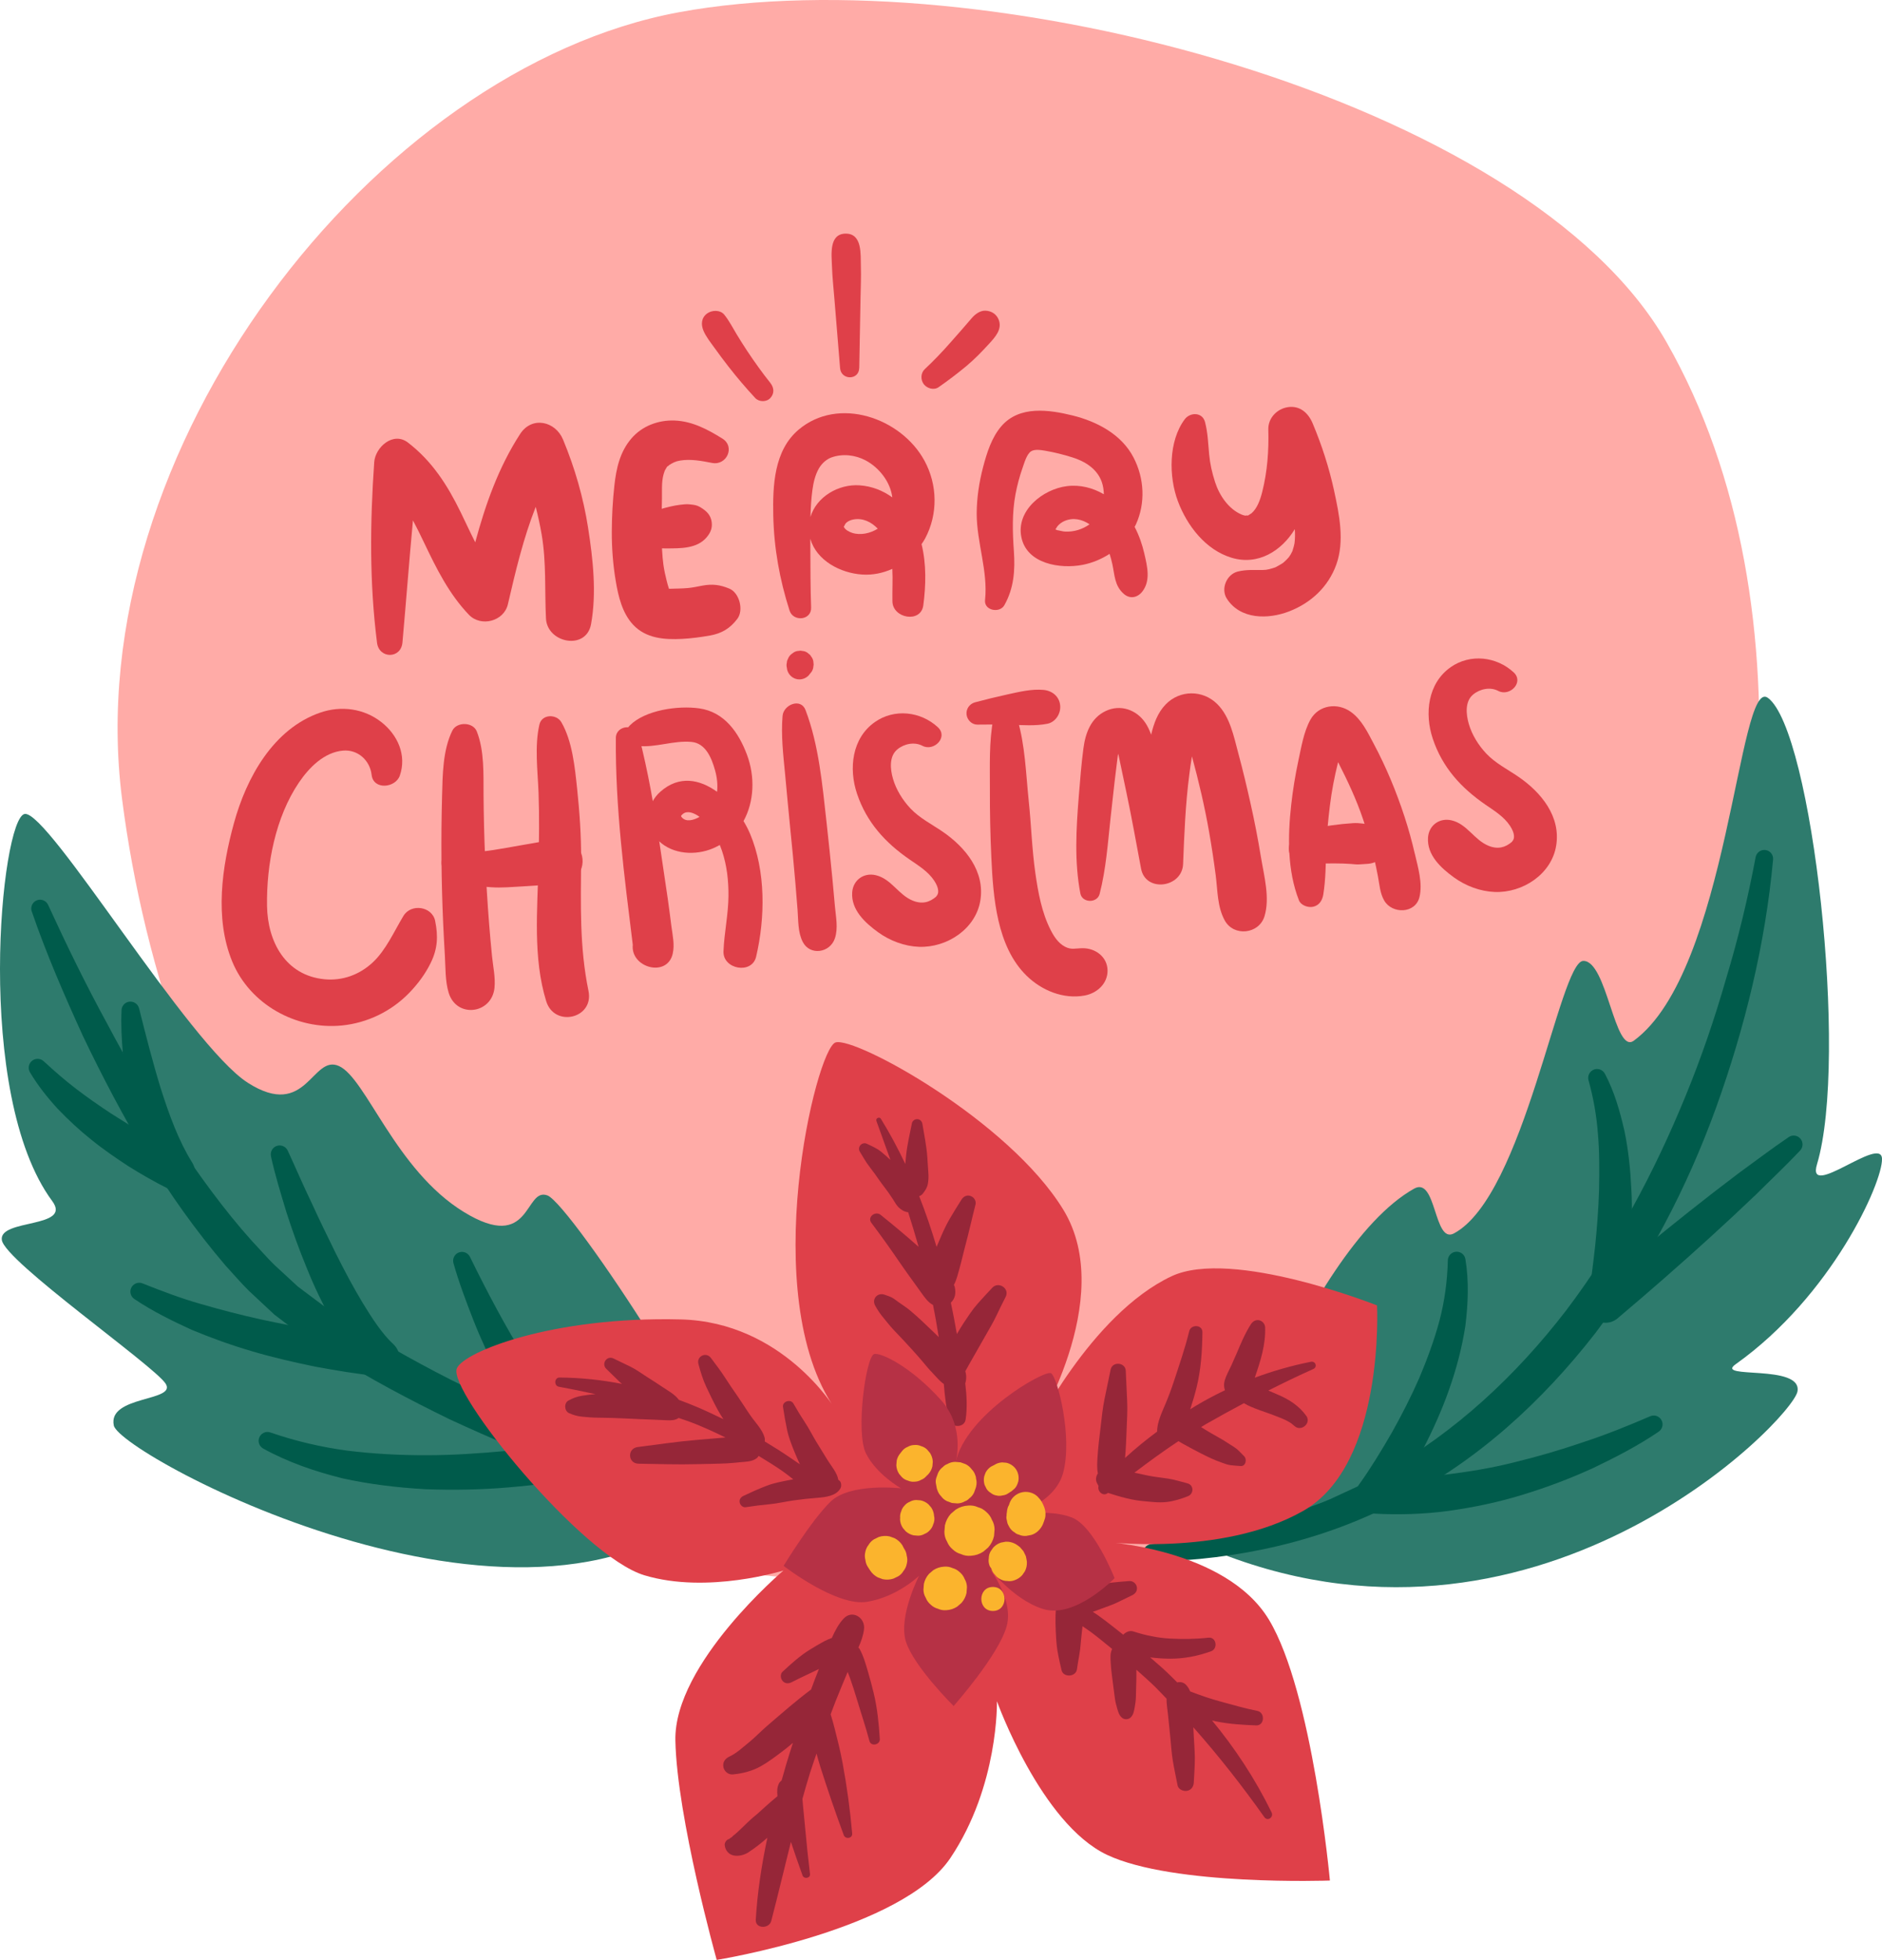 <svg id="_Слой_2" xmlns="http://www.w3.org/2000/svg" width="1037.31" height="1080" viewBox="0 0 1037.31 1080"><g id="Christmas04_534747650"><g id="Christmas04_534747650-2"><path d="M918.58 188.62c83.84 147.04 54.17 358.59-14.19 504.34-68.35 145.75-339.23 201.22-518.53 170.27-179.29-30.96-294.09-230.89-318.6-423.08C42.75 247.95 206.56 37.7 374.25 6.74c167.68-30.96 467.59 47.29 544.33 181.88z" fill="#ffaba7"/><g><g><path d="M392.27 287.66c-.45-3.17-2.11-5.35-4.72-7.15-.52-.36-1.03-.72-1.57-1.04-2.02-1.18-3.39-1.25-5.51-1.51-1.99-.25-3.74-.03-5.71.21-3.64.45-7.01 1.35-10.52 2.32-5.52 1.51-10.95 3.37-16.4 5.09-3.92 1.24-6.46 4.94-5.87 9.06.58 4.12 4.01 6.95 8.15 7.08 5.72.19 11.46.51 17.19.48 7.66-.03 16.88.24 22.23-6.18 2.09-2.5 3.19-5.05 2.72-8.36z" fill="#df4049"/><g><path d="M324.16 290.93c-2.61-16.75-7.33-33.07-13.83-48.72-4.23-10.16-17.16-13.08-23.65-3.06-11.87 18.3-19.09 38.76-24.74 59.68-2.79-5.47-5.35-11.08-8.02-16.55-7.31-14.96-15.73-28.15-29.06-38.4-8.18-6.3-18.03 2.61-18.6 10.81-2.32 33.39-2.66 66.26 1.55 99.5 1.13 8.91 13.2 8.96 14.01-.14 2.01-22.4 3.69-44.88 5.79-67.29 2.16 4.04 4.18 8.17 6.16 12.32 6.77 14.19 13.69 28.2 24.68 39.68 6.61 6.91 19.29 3.65 21.48-5.76 4.21-18.17 8.53-36.44 15.35-53.7 1.27 5.08 2.42 10.2 3.29 15.37 2.62 15.44 1.59 30.66 2.36 46.17.67 13.54 22.18 17.75 24.84 3.1 3.14-17.27 1.07-35.8-1.62-53.02z" fill="#df4049"/><path d="M401.98 324.35c-5.17-2.15-9.28-2.64-14.77-1.66-3.2.58-5.01 1.06-8.09 1.35-3.38.32-6.73.27-10.11.4-.1.0-.19.0-.29-.01-.01-.05.0-.02-.03-.08-.48-1.41-.86-2.85-1.23-4.29-.74-2.91-1.38-5.86-1.8-8.82-.67-4.71-1-12.01-1.05-17.75-.05-6.32.17-12.65.25-18.98.08-5.83-.39-10.19 1.57-15.22.11-.06 1.2-2.15 1.39-2.4-.76.91 1.79-1.12.72-.44 2.26-1.42 3.62-2.23 6.43-2.68 5.8-.95 11.87.23 17.55 1.33 8 1.55 12.87-8.95 5.59-13.46-8.13-5.03-16.48-9.52-26.25-9.91-8.99-.35-17.93 2.98-23.84 9.88-6.4 7.45-8.38 16.64-9.41 26.13-.91 8.37-1.37 16.79-1.4 25.2-.03 9.15.66 18.22 2.18 27.26 1.41 8.39 3.58 17.63 9.55 24.03 7.13 7.62 17.31 8.34 27.11 7.82 5.12-.27 10.25-.96 15.3-1.86 6.53-1.18 11.04-3.91 15.04-9.17 3.64-4.77 1.18-14.37-4.4-16.68z" fill="#df4049"/><path d="M507.93 299.86c.68-1.01 1.38-2.01 1.95-3.09 7.18-13.43 6.89-29.64-.37-42.96-12.88-23.63-47.43-35.59-69.36-17.02-13.58 11.5-14.28 30.91-13.94 47.3.37 17.92 3.51 35.33 8.97 52.35 2.03 6.34 12.15 5.43 11.89-1.67-.39-11.07-.38-22.18-.43-33.24.0-1.54-.01-3.1-.02-4.66 3.43 12.03 16.54 18.94 28.67 19.73 5.74.38 11.38-.82 16.53-3.13.32 5.96-.07 12.02.06 17.97.2 9.33 15.69 12.11 17.02 2.13 1.47-11.13 1.73-22.76-.96-33.71zm-61.23-14.96c.13-4.96.41-9.91 1.06-14.73.56-4.16 1.51-8.46 3.63-12.11 1.79-3.08 4.51-5.11 6.75-5.94 6.34-2.32 13.36-1.37 18.87 1.53 7.66 4.02 13.83 12.1 14.8 20.44-5.15-3.75-11.23-6.18-17.97-6.65-11.65-.84-23.86 6.33-27.14 17.46zm23.04 8.74c-1.61-.52-3.89-1.6-4.69-3.41.27-.04.6-1.43 1.35-2.13 1.1-1 2.56-1.59 4.02-1.85 5.23-.95 9.88 1.43 13.38 5.07-4.08 2.59-9.52 3.78-14.07 2.32z" fill="#df4049"/><path d="M630.74 305.1c-1.17-5.07-2.92-10.13-5.37-14.78.23-.45.52-.88.72-1.34 5.35-11.81 4.64-25.37-1.3-36.85-6.61-12.79-20.18-19.87-33.67-23.2-12.98-3.19-29.13-5.5-39.03 5.74-5.51 6.26-8.2 14.95-10.27 22.87-2.15 8.21-3.47 16.93-3.49 25.42-.03 15.93 6.32 31.82 4.6 47.71-.62 5.78 8.06 7.42 10.65 2.82 5.28-9.38 5.98-19.31 5.24-29.86-.74-10.48-1.04-20.93.9-31.31.93-4.92 2.22-9.78 3.89-14.49.96-2.7 2.25-7.53 4.69-9.13 2.05-1.34 5.74-.67 8.04-.28 4.89.84 9.82 2.09 14.56 3.57 7.27 2.26 13.71 6.36 16.3 13.4.82 2.24 1.14 4.6 1.22 6.97-6.11-3.54-13.08-5.39-20.44-4.46-13.1 1.65-28.04 13.34-25.03 28.13 3 14.7 21.31 17.61 33.71 15.24 5.24-1 10.34-3.12 14.92-6.06.58 1.85 1.1 3.73 1.51 5.64 1.34 6.19 1.2 11.86 6.25 16.35 3.49 3.1 7.68 2.15 10.35-1.32 4.61-6.02 2.63-13.91 1.04-20.78zm-43.67-12.17c-1.5-.07-2.87-.58-4.34-.77-.14-.02-.56-.24-.96-.41.07-.17.11-.33.26-.52.32-.41.54-.89.86-1.29.95-1.18 2.34-2.17 3.71-2.79 4.92-2.18 9.83-.98 13.93 1.77-3.88 2.78-8.66 4.25-13.47 4.01z" fill="#df4049"/><path d="M735.35 270.51c-2.78-12.77-6.79-25.2-11.86-37.24-2.4-5.72-7.06-9.94-13.71-8.9-5.97.94-10.9 6.02-10.72 12.35.33 11.55-.52 23.1-3.35 34.33-1.25 4.96-2.96 9.2-5.85 11.74-.26.14-1.22.81-1.48.96-.82.43.33.17-1.31.43 1.8-.29-1.1-.13-.51.0-1.05-.22-1.35-.27-2.1-.58-7.21-2.98-12.37-10.52-14.77-18.02-1.62-5.03-2.75-9.97-3.24-15.22-.57-6.08-.72-11.88-2.28-17.81-1.47-5.57-8.25-5.47-11.22-1.45-8.92 11.99-8.82 31.52-3.72 45.11 5.06 13.48 15.26 26.81 29.61 31.14 14.62 4.4 27.56-3.81 34.83-15.77.18 2.74.16 5.47-.21 8.1.09-.66-.45 1.9-.37 1.54.05-.21-.56 1.75-.73 2.42-.32.58-.94 1.84-.93 1.81-.32.54-.68 1.06-1.04 1.58-.15.12-1 1.08-1.18 1.27-.66.66-1.35 1.31-2.07 1.91-.21.14-.5.35-.74.48-.92.54-1.82 1.06-2.75 1.57-.8.38-.76.39.11.05-.39.15-.79.3-1.19.44-1 .33-2.01.65-3.04.9-.27.07-1.58.27-1.71.33-.62.05-1.25.1-1.87.11-4.77.07-8.9-.31-13.65.84-6.2 1.49-9.58 9.53-6.1 14.96 7.41 11.54 22.71 11.5 34.37 7 12.03-4.65 21.57-13.54 25.97-25.79 4.64-12.94 1.63-27.6-1.2-40.59z" fill="#df4049"/></g></g><g><path d="M239.86 507.5c-1.66-8.11-13.28-9.76-17.47-2.83-5.19 8.55-9.59 18.84-17.04 25.75-7.24 6.72-16.64 10.16-26.53 9.19-21.39-2.09-31.32-20.58-31.64-40.36-.37-22.85 4.64-48.97 17.62-68.1 5.55-8.18 13.86-16.64 24.27-17.53 8.2-.7 14.83 5.37 15.76 13.38.99 8.5 13.16 7.22 15.53.41 3.89-11.21-1.13-22.39-10.11-29.46-9.59-7.56-22.22-9.24-33.69-5.29-25.97 8.94-40.75 35.91-47.62 60.94-6.63 24.15-10.74 52.32-.98 76.15 9.72 23.73 35.29 37.86 60.54 35.33 13.89-1.39 27.04-7.73 36.83-17.74 4.85-4.95 9.1-10.62 12.13-16.87 3.77-7.76 4.09-14.6 2.39-22.95z" fill="#df4049"/><path d="M272.55 544.32c.58-5.67-.79-11.73-1.36-17.42-.58-5.82-1.11-11.64-1.57-17.46-.96-12.06-1.69-24.14-2.22-36.23-.5-11.66-.79-23.33-.88-35.01-.08-11.43.52-24.43-3.73-35.17-2.09-5.25-10.99-5.41-13.46-.44-5.33 10.75-5.37 24.57-5.68 36.38-.32 11.66-.43 23.32-.32 34.98.11 11.65.42 23.3.94 34.95.27 5.82.57 11.63.92 17.45.41 6.75.13 14.25 2.11 20.73 4.33 14.15 23.76 11.75 25.25-2.74z" fill="#df4049"/><path d="M313 463.38c-5.9-1.57-13.29.28-19.33 1.28-4.87.8-9.72 1.71-14.6 2.55-5.84 1-8.79 1.53-14.32 2.1 1.21-.13-1.53.07-1.77.09-1.4.06-2.81.07-4.2-.02-2.17-.13-3.91-.49-6.1-1.16-8.02-2.45-12.91 8.74-6.02 13.28 9.66 6.34 21.29 8.02 32.61 7.45 5.28-.27 10.56-.62 15.83-.95 2.56-.16 5.13-.42 7.69-.66 4.25-.41 8.55-.4 12.4-2.46 8.7-4.69 7.7-18.84-2.2-21.47z" fill="#df4049"/><path d="M324.36 546.03c-5.03-24.3-4.2-47.93-4.07-72.61.08-12.9-.83-25.85-2.18-38.67-1.26-11.88-2.63-26.31-8.7-36.77-2.69-4.63-10.73-4.56-12.09 1.24-2.76 11.83-.94 25.58-.49 37.65.49 13.25.29 26.48-.03 39.74-.58 24.58-3.12 51.22 4.25 75.09 4.53 14.66 26.46 9.58 23.31-5.66z" fill="#df4049"/><g><path d="M370.04 510.22c-.64-4.93-1.25-9.87-1.96-14.8-1.47-10.19-3.02-20.37-4.52-30.55-2.97-20.07-6.35-39.74-11.44-59.45-1.77-6.87-12.62-5.94-12.68 1.22-.35 38.04 4.65 76.16 9.33 113.99-1.32 12.64 18.93 18.22 22 4.95 1.18-5.09-.07-10.23-.74-15.37z" fill="#df4049"/><path d="M413.34 459.29c-.94-2.23-2.14-4.54-3.53-6.84 5.92-10.75 6.43-24.57 1.86-36.67-4.53-12-12.3-23.46-26.25-25.43-11.74-1.66-29.81.9-38.31 9.42-4.18 4.19-1.32 10.68 4.52 11.28 9.86 1.03 19.56-3.14 29.52-2.22 7.85.73 11.13 9.03 12.97 15.65 1.07 3.81 1.58 7.92 1.1 11.84-9.5-6.89-20.93-9.26-31.31.01-7.44 6.65-8.95 17.73-2.18 25.62 7.19 8.35 19.57 9.69 29.43 6.23 2.01-.7 3.83-1.59 5.58-2.56.43 1.05.82 2.09 1.16 3.11 2.76 8.14 3.68 16.55 3.61 25.04-.09 10.28-2.36 20.28-2.74 30.49-.37 9.88 15.67 12.82 17.99 2.92 5.02-21.47 5.38-47.08-3.4-67.89zm-37.49-8.83c-.64-.71-.66-.94.53-1.93 2.39-1.98 5.74-.59 8.06.82.4.24.75.54 1.13.8-3.43 1.9-7.37 2.92-9.72.31z" fill="#df4049"/></g><path d="M460.19 499.46c-.44-5.01-.9-10.01-1.37-15.01-1.02-10.55-2.1-21.08-3.28-31.6-2.29-20.47-4.22-42.37-11.56-61.59-2.62-6.87-12.13-2.96-12.65 3.23-.89 10.67.35 21.35 1.38 31.93.98 10.16 1.84 20.32 2.89 30.46 1.01 9.8 1.93 19.61 2.77 29.43.43 5 .84 10 1.22 15.01.47 6.01.11 12.39 2.9 17.77 3.98 7.67 15.01 6.02 17.68-2.01 1.89-5.65.53-11.82.02-17.63z" fill="#df4049"/><path d="M448.29 367.33c.09-.35.15-.69.17-1.04-.06-.66-.13-1.32-.19-1.97-.19-.99-.6-1.86-1.22-2.61-.31-.59-.73-1.06-1.29-1.41-.71-.72-1.56-1.2-2.56-1.46-.66-.1-1.31-.2-1.97-.3-.64.07-1.28.15-1.93.23-.97.21-1.82.64-2.56 1.3-.84.52-1.52 1.22-2.03 2.12-.18.3-.33.62-.43.96-.37.6-.56 1.25-.58 1.95-.25.99-.25 1.99.03 2.99v.14c.03.07.03.15.04.21.02.15.04.3.05.44.29 1.24.85 2.31 1.69 3.23.86.95 1.91 1.61 3.13 1.98 1.22.37 2.46.39 3.71.07 1.2-.32 2.26-.91 3.18-1.78.1-.11.19-.23.29-.35.05-.05.09-.11.15-.17.03-.03.05-.06.07-.09.0.0.0-.01.01-.02.42-.51.83-1.02 1.25-1.54.59-.89.92-1.85 1-2.9z" fill="#df4049"/><g><path d="M610.45 534.7c-.13-7.4-6.63-12.23-13.72-12.19-3.95.02-6.29 1.02-9.8-.86-3.64-1.94-5.98-5.54-7.83-9.15-4.92-9.63-6.94-20.85-8.45-31.45-1.89-13.23-2.26-26.62-3.66-39.9-1.55-14.78-1.94-30.66-6.28-44.96-1.78-5.89-11.8-7.52-13.18-.35-2.45 12.69-1.9 25.99-1.93 38.86-.03 12.67.21 25.36.81 38.02 1.02 21.62 2.93 48.87 19.44 64.97 8.35 8.14 20.29 13.06 32.03 10.88 6.79-1.27 12.7-6.6 12.57-13.87z" fill="#df4049"/><path d="M584.34 388.63c-.53-4.87-4.36-8-9.11-8.45-6.63-.63-13.52 1.08-19.98 2.49-5.98 1.31-11.92 2.76-17.83 4.34-3.02.81-5.01 3.62-4.68 6.72.33 2.96 2.88 5.62 6 5.56 6.11-.11 12.21-.09 18.32.08 6.76.19 13.48.76 20.18-.54 4.62-.9 7.59-5.74 7.09-10.21z" fill="#df4049"/></g><path d="M695 472.32c-1.63-9.97-3.55-19.89-5.77-29.75-2.06-9.21-4.25-18.39-6.71-27.5-2.5-9.3-4.53-20.09-11.64-27.14-7.97-7.89-20.62-7.82-28.42.27-4.4 4.57-6.54 10.53-7.97 16.64-.84-2.27-1.82-4.47-3.15-6.46-4.83-7.25-13.73-10.44-21.84-6.61-8.25 3.89-11.23 12.15-12.35 20.65-1.16 8.75-1.83 17.59-2.55 26.38-1.43 17.78-2.5 35.91.86 53.51 1.02 5.34 9.29 5.5 10.63.28 3.53-13.74 4.48-27.67 6.01-41.73.73-6.71 1.46-13.42 2.24-20.12.41-3.52.84-7.05 1.29-10.57.21-1.59.38-3.21.63-4.8.11.33.25.7.3.94 1.47 6.9 2.91 13.81 4.36 20.72 2.92 13.82 5.39 27.74 8 41.62 2.5 13.33 22.65 10.54 23.17-2.52.65-16.51 1.3-33.1 3.45-49.49.42-3.15.84-6.53 1.43-9.86 3.75 13.77 7.01 27.66 9.47 41.72 1.4 7.98 2.61 15.99 3.65 24.02 1.06 8.35.84 17.14 4.93 24.64 4.95 9.11 18.89 7.64 21.93-2.24 3.11-10.13-.25-22.25-1.94-32.59z" fill="#df4049"/><path d="M779.78 470.37c-1.55-6.79-3.43-13.52-5.58-20.14-4.52-13.89-10.16-27.47-17.03-40.37-3.36-6.33-6.65-13.3-12.62-17.58-7.31-5.25-17.72-3.88-22.28 4.29-3.67 6.58-5.04 15.2-6.62 22.49-1.74 8.08-3.07 16.29-3.98 24.5-1.93 17.29-2.15 36.15 4.25 52.51 1.14 2.9 5.18 4.24 7.99 3.56 3.36-.82 4.96-3.62 5.47-6.81 1.34-8.41 1.32-16.72 1.61-25.22.27-7.9 1.06-15.74 2.01-23.58.97-8 2.5-15.91 4.44-23.72.03-.1.06-.21.09-.31 5.26 10.32 10.16 20.7 13.87 31.8 2.29 6.85 4.26 13.81 5.91 20.84.82 3.52 1.57 7.05 2.23 10.61.84 4.47 1.1 9.04 3.43 13.05 4.34 7.46 17.17 7.29 19.41-1.99 1.84-7.68-.84-16.37-2.58-23.94z" fill="#df4049"/><path d="M756.87 454.82c-3.73-.74-7.41-1.47-11.21-1.22-3.82.24-7.63.64-11.42 1.16-6.05.82-11.77 2.59-17.48 4.75-2.05.78-4.02 1.7-5.17 3.72-.95 1.69-1.38 3.46-1.17 5.39.43 3.85 3.93 7.84 8.14 7.54 5.78-.42 11.58-.36 17.37-.38 2.88.0 5.76.09 8.64.29 1.38.09 2.78.31 4.17.27 1.59-.05 3.19-.24 4.78-.31 5.43-.27 9.96-3.62 10.84-9.16.77-4.87-2.2-11-7.5-12.04z" fill="#df4049"/><path d="M857.71 466.05c2.66-16.14-8.22-29.39-20.76-38-6.04-4.14-12.77-7.48-17.83-12.88-4.26-4.54-7.82-10.27-9.56-16.27-1.53-5.27-2.23-12.38 2.43-16.22 3.75-3.09 9.42-4.28 13.83-1.95 6.29 3.32 14.38-4.78 8.45-10.25-9.46-8.74-23.94-10.37-34.66-2.86-12.69 8.89-14.53 25.64-9.88 39.5 5.29 15.78 15.57 27.04 29.1 36.34 4.87 3.34 10.19 6.61 13.49 11.66 1.17 1.79 2.01 3.71 2.13 5.2.11 1.45-.11 1.83-.38 2.52-.09.22-.88 1.18-.7 1.02-3.59 3.14-7.73 4.3-12.85 2.24-7.98-3.2-11.83-12.02-20.44-14.05-6.58-1.55-12.51 2.64-12.99 9.45-.68 9.66 7.14 16.83 14.35 22.04 6.44 4.66 14.51 7.69 22.47 7.98 15.34.56 31.21-9.77 33.8-25.45z" fill="#df4049"/><path d="M540.33 496.3c2.66-16.15-8.22-29.4-20.75-38-6.04-4.14-12.78-7.49-17.83-12.88-4.26-4.54-7.82-10.27-9.56-16.27-1.53-5.27-2.23-12.38 2.42-16.22 3.75-3.1 9.42-4.28 13.83-1.95 6.3 3.32 14.39-4.78 8.46-10.26-9.46-8.74-23.94-10.37-34.66-2.86-12.7 8.89-14.53 25.64-9.88 39.5 5.29 15.77 15.57 27.04 29.09 36.33 4.87 3.35 10.19 6.61 13.5 11.66 1.17 1.79 2.01 3.71 2.13 5.2.11 1.44-.11 1.83-.39 2.51-.09.23-.88 1.18-.7 1.02-3.59 3.13-7.72 4.3-12.85 2.24-7.97-3.2-11.82-12.02-20.44-14.05-6.58-1.55-12.5 2.64-12.99 9.45-.68 9.66 7.15 16.83 14.35 22.04 6.44 4.65 14.51 7.69 22.47 7.98 15.34.56 31.21-9.77 33.8-25.45z" fill="#df4049"/></g><path d="M424.62 211.03c-2.41-3.03-3.91-4.98-6.28-8.26-2.2-3.04-4.34-6.12-6.42-9.25-2.02-3.04-3.96-6.13-5.86-9.26-2.22-3.67-4.14-7.49-6.85-10.84-2.28-2.82-6.95-2.61-9.58-.59-3.12 2.39-3.33 6-1.9 9.4 1.45 3.42 3.97 6.5 6.12 9.51 2.46 3.46 5.02 6.85 7.62 10.2 4.68 6.01 9.62 11.81 14.8 17.39 2.09 2.26 6.22 2.3 8.32.01 2.36-2.56 2.07-5.74.01-8.31z" fill="#df4049"/><path d="M473.6 202.76c.23-12.77.47-25.55.7-38.32.11-5.96.38-11.93.19-17.89-.2-6.2.89-17.9-8.4-17.81-9.34.09-7.72 11.8-7.53 17.98.2 5.96.85 11.92 1.33 17.87 1.04 12.76 2.09 25.52 3.14 38.28.55 6.71 10.43 6.77 10.55-.11z" fill="#df4049"/><path d="M550.4 176.03c-1.28-3.02-4.03-4.73-7.28-4.84-3-.11-5.8 2.07-7.64 4.25-3.85 4.58-7.84 9.01-11.79 13.5-4.43 5.05-9.09 9.9-13.99 14.49-2.3 2.16-2.36 5.88-.52 8.3 1.79 2.32 5.55 3.44 8.14 1.64 5.19-3.61 10.24-7.44 15.12-11.48 4.6-3.81 8.75-8.11 12.78-12.52 3.3-3.62 7.4-8.06 5.17-13.34z" fill="#df4049"/></g><g><path d="M974.39 384.52c24.5 17.93 44.6 198.83 27.08 257.09-6 19.92 35.45-16.23 35.84-3.08.39 13.15-27.83 75.7-80.68 113.23-11.89 8.45 36.69-.33 34.1 14.94-2.58 15.26-145.28 162.46-325.96 86.05.0.0 53.89-163.56 114.63-197.74 12.42-6.99 10.8 30.67 21.98 24.65 38.87-20.88 58.1-149.76 71.24-150.15 13.15-.38 17.26 51.74 27.87 43.97 52.27-38.24 57.59-200.87 73.89-188.95z" fill="#2e7b6d"/><path d="M967.66 472.34c-4.3 22.81-9.6 44.89-16.25 66.85-6.3 21.98-13.69 43.62-22.35 64.7-17.24 42.13-38.72 82.47-65.98 118.4-27.46 35.64-60.82 66.83-99.99 88.8-4.94 2.62-9.64 5.78-14.81 7.99l-15.29 7.09c-5.15 2.25-10.52 3.98-15.77 6l-7.93 2.94-8.13 2.32c-21.46 7.3-44.07 10.25-66.67 13.44l-.23.03c-2.66.38-4.52 2.84-4.14 5.5.35 2.46 2.49 4.24 4.92 4.18 46.79-.96 94.42-11.3 136.57-33.82 42.66-21.59 78.6-54.76 107.67-92.1 28.57-37.91 50.61-80.19 66.59-124.33 15.87-44.11 27.11-90.07 31.38-136.38l.03-.28c.25-2.68-1.72-5.04-4.39-5.29-2.52-.23-4.76 1.51-5.23 3.94z" fill="#005b4b"/><path d="M985.78 626.67c-9.48 6.41-18.5 13.34-27.73 20.01-9.07 6.85-18.06 13.79-26.95 20.85-17.79 14.1-35.26 28.56-52.49 43.31l16.42 9.7c1.79-11.04 3.1-21.57 3.73-32.44.64-10.8 1-21.63.41-32.51-.52-10.87-1.59-21.75-3.85-32.54-2.48-10.72-5.49-21.48-10.75-31.38-1.27-2.38-4.22-3.29-6.6-2.03-2.07 1.1-3.02 3.45-2.42 5.61l.05.19c2.69 9.69 4.44 19.61 5.16 29.73.88 10.1.78 20.34.6 30.56-.33 10.23-1.09 20.5-2.14 30.73-1.18 10.15-2.32 20.61-4.15 30.36l-.03.12c-1.03 5.48 2.58 10.76 8.06 11.8 3.09.58 6.15-.35 8.39-2.21 17.41-14.7 34.59-29.69 51.44-45.04 8.44-7.67 16.77-15.46 25.02-23.33 8.09-8.06 16.4-15.85 24.24-24.17 1.85-1.97 1.76-5.05-.21-6.91-1.69-1.6-4.23-1.75-6.08-.5l-.12.09z" fill="#005b4b"/><path d="M909.36 780.5c-11.97 5.17-24.39 10.17-36.89 14.26-12.49 4.26-25.1 7.96-37.8 11.02-12.67 3.25-25.52 5.27-38.31 6.86-12.83 1.65-25.64 1.58-38.35 1.2l7.47 16.07c7.17-10.26 13.17-20.34 18.71-31.1 5.54-10.67 10.48-21.66 14.5-33.06 4.02-11.4 7.15-23.18 9-35.25 1.48-12.13 2.01-24.51.0-36.67-.44-2.66-2.95-4.45-5.61-4.01-2.34.39-4.02 2.39-4.07 4.68v.23c-.3 11.14-1.75 22.13-4.58 32.92-2.88 10.79-6.79 21.29-11.14 31.65-4.52 10.31-9.67 20.38-15.2 30.23-5.61 9.71-11.64 19.65-17.95 28.43l-.11.15c-3.25 4.51-2.22 10.8 2.29 14.04 1.6 1.15 3.46 1.77 5.29 1.88 14.15.82 28.31.39 42.17-1.51 13.84-1.95 27.51-4.82 40.73-8.92 13.23-4.06 26.15-8.93 38.63-14.66 12.43-5.96 24.52-12.16 36.08-20.02 2.23-1.51 2.81-4.55 1.3-6.77-1.34-1.97-3.87-2.64-5.96-1.73l-.21.09z" fill="#005b4b"/></g><g><path d="M398.78 822.11c11.97-12.57-84.2-158.54-97.03-163.37-12.83-4.83-8.61 32.16-46.2 9.05-37.59-23.11-53.73-73.53-68.67-80.33-14.94-6.8-17.67 30.04-50.28 9.2-32.6-20.84-110.02-150.24-123-148.13-12.99 2.11-28.34 154.47 15.2 213.33 11.16 15.1-29.45 9.66-27.79 21.43 1.66 11.78 83.78 69.16 90.26 79.13 6.49 9.96-32.01 6.48-28.54 23.09 3.47 16.6 236.23 141.51 336.05 36.61z" fill="#2e7b6d"/><path d="M17.5 502.21c8.06 23.49 17.89 46.04 28.15 68.55 10.64 22.3 22.2 44.21 34.89 65.59 12.8 21.32 27.32 41.74 43.7 60.94 4.29 4.67 8.38 9.48 12.9 13.96l14.02 13.1 15.49 11.8c5.22 3.64 10.49 6.77 15.77 10.12 21.05 13.31 43.07 24.91 65.37 35.82 22.55 10.37 45.31 20.29 68.74 28.35 23.38 8.18 47.01 15.56 70.96 21.72 24.07 5.81 48.11 11.09 72.9 14.1 2.67.32 5.09-1.58 5.42-4.24.3-2.5-1.36-4.79-3.76-5.33l-.21-.05c-23.53-5.21-47.2-11.44-70.33-18.8-23.23-7.11-46.16-15.18-68.7-24.1-44.99-18.05-88.84-38.93-129.6-64.75-5.02-3.27-10.37-6.31-15.2-9.66l-13.83-10.37-12.91-11.91c-4.22-4.09-8.06-8.66-12.15-12.92-15.91-17.66-29.9-37.28-43.34-57.33-13.18-20.26-25.35-41.28-36.73-62.75-11.66-21.31-22.38-43.31-32.49-65.33l-.05-.1c-1.12-2.44-4.01-3.52-6.45-2.4-2.29 1.05-3.37 3.67-2.57 6z" fill="#005b4b"/><path d="M249.93 696.06c3.05 10.79 6.97 21.07 11.01 31.45 4.06 10.35 8.8 20.44 13.95 30.41 5.19 9.94 11 19.7 17.96 28.97 7.04 9.19 14.66 18.5 26.59 25.19l2.6-18.68c-13.93 2.68-28.76 4.67-43.26 6.16-14.59 1.31-29.21 2.35-43.82 2.33-14.59.05-29.13-.76-43.55-2.52-14.38-1.93-28.45-5.23-42.21-9.96l-.19-.07c-2.54-.88-5.32.48-6.2 3.03-.78 2.27.22 4.72 2.25 5.84 13.64 7.55 28.51 12.61 43.57 16.38 15.15 3.37 30.54 5.15 45.93 6.04 15.38.53 30.76.31 46.04-1.04 15.36-1.28 30.31-3.23 45.77-6.56 5.42-1.16 8.87-6.5 7.7-11.92-.64-2.98-2.54-5.36-5.01-6.71l-.09-.05c-7.35-3.96-14.61-11.4-21.01-19.27-6.38-8.02-12.52-16.64-18.03-25.76-11.2-18.09-21.41-37.32-30.88-56.68l-.03-.06c-1.19-2.42-4.11-3.43-6.53-2.24-2.15 1.05-3.19 3.48-2.55 5.71z" fill="#005b4b"/><path d="M149.33 637.12c2.3 10.54 5.47 20.66 8.55 30.92 3.27 10.17 6.89 20.25 11 30.2 3.96 10 8.67 19.77 13.91 29.45 5.34 9.67 11.18 19.12 20.23 28l7.84-17.57c-10.96-1.18-22.45-2.72-33.61-4.67-11.26-1.75-22.41-4.05-33.53-6.4-11.1-2.48-22.1-5.29-32.98-8.48-10.94-3.08-21.48-7.11-32.05-11.31l-.13-.06c-2.51-1-5.35.23-6.35 2.74-.86 2.17-.05 4.6 1.81 5.85 9.94 6.71 20.71 11.99 31.56 16.97 11 4.58 22.21 8.61 33.61 11.93 11.38 3.36 22.94 6 34.53 8.39 11.7 2.15 23.18 4.09 35.32 5.29 5.57.54 10.54-3.53 11.08-9.11.32-3.27-1.01-6.39-3.24-8.47-6.27-5.77-11.84-14.39-17.04-22.93-5.22-8.65-10.02-17.75-14.67-27.01-4.58-9.29-9.15-18.67-13.5-28.18-4.56-9.41-8.67-19.11-13.06-28.58l-.03-.07c-1.14-2.44-4.04-3.51-6.5-2.38-2.11.98-3.2 3.29-2.72 5.48z" fill="#005b4b"/><path d="M67 556.6c-.39 8.18.07 16.09.73 24.12.79 7.98 1.86 15.97 3.53 23.89 3.28 15.87 8.26 31.68 17.29 46.7l13-14.65c-6.69-3.19-13.75-7.09-20.46-10.97-6.85-3.81-13.42-8.04-20.04-12.2-6.52-4.3-12.9-8.76-19.09-13.48-6.2-4.71-11.99-9.82-17.77-15.12l-.15-.13c-2-1.83-5.09-1.7-6.93.3-1.49 1.63-1.67 4-.6 5.81 4.33 7.31 9.66 13.97 15.36 20.2 5.84 6.07 12.01 11.82 18.57 17.03 6.5 5.29 13.4 9.99 20.38 14.56 7.12 4.47 14.17 8.49 21.99 12.43 4.99 2.52 11.08.5 13.6-4.5 1.65-3.26 1.35-7-.44-9.9l-.17-.26c-7.33-11.76-12.5-25.94-17.09-40.29-4.46-14.44-8.28-29.46-12.03-44.37l-.03-.12c-.66-2.63-3.33-4.22-5.96-3.57-2.15.54-3.6 2.42-3.71 4.53z" fill="#005b4b"/></g><g><path d="M569.2 789.64s46.91-73.79 16.9-122.99c-30.01-49.2-114.75-95.53-125.55-92.22-10.81 3.31-43.48 139.47-.44 201.7.0.0-28.7-47.65-84.88-49.07-70.76-1.79-119.8 17.92-123.44 27.02-5.03 12.6 68.51 103.44 103.36 113.96 34.85 10.53 76.69-2.63 76.69-2.63.0.0-60.44 51.17-59.59 93.66.85 42.49 22.78 120.92 22.78 120.92.0.0 102.05-16.31 128.78-56.12 26.74-39.82 25.68-86.41 25.68-86.41.0.0 24.1 67.34 60.67 84.64 36.57 17.29 122.85 14.16 122.85 14.16.0.0-9.54-103.77-33.57-143.68-24.04-39.9-92.81-43.17-92.81-43.17.0.0 66.31 8.88 111.62-16.81 45.31-25.69 40.73-113.26 40.73-113.26.0.0-79.98-31.79-113.34-16.03-44.63 21.08-76.44 86.31-76.44 86.31z" fill="#df4049"/><path d="M566.58 868.31c6.93-.27 13.69 5.41 19.35 8.95.29.18.56.38.85.56.88-.39 1.81-.69 2.7-.7.61.0 1.26.1 1.9.25.83-.26 1.65-.53 2.48-.78 3-.94 6.02-1.67 9.08-2.39 3.31-.78 6.67-1.73 10.06-2.13 3.14-.37 6.3-.59 9.44-.85 1.99-.16 3.83 1.39 4.16 3.29.37 2.14-.8 3.69-2.66 4.58-2.7 1.28-5.37 2.6-8.05 3.91-2.94 1.44-6.12 2.42-9.18 3.59-1.46.55-2.92 1.07-4.38 1.61.94.66 1.93 1.26 2.88 1.92 4.75 3.39 9.3 7.05 13.88 10.67 1.47-1.5 3.56-2.45 5.59-1.79 6.51 2.11 13.3 3.56 20.14 3.92 7.01.37 14.26.31 21.23-.49 4.42-.5 5.42 6.1 1.42 7.52-7.32 2.6-14.68 4.08-22.46 4.06-3.69.0-7.39-.27-11.07-.72 3.1 2.75 6.3 5.39 9.3 8.25 1.91 1.82 3.76 3.69 5.62 5.54 1.75-.41 3.59-.09 4.98 1.48 1 1.12 1.65 2.26 2.13 3.47 5.45 2.13 10.94 4 16.67 5.57 6.78 1.85 13.5 3.8 20.4 5.19 4.36.88 3.98 8.15-.66 7.98-7.39-.27-14.91-.74-22.16-2.21-.73-.15-1.45-.35-2.17-.51 12.79 15.49 23.82 32.28 32.8 50.62 1.32 2.69-2.17 5.2-4 2.62-12.09-17.07-25.14-33.73-39.12-49.48.07 1.38.13 2.76.21 4.14.21 4.18.56 8.38.62 12.57.05 4.51-.37 9.08-.56 13.59-.09 2.29-1.35 4.3-3.75 4.72-2.01.35-4.76-.75-5.2-3.02-.88-4.56-1.89-9.11-2.64-13.68-.69-4.12-.92-8.36-1.34-12.52-.42-4.18-.84-8.35-1.27-12.53-.26-2.62-.86-5.94-.84-9.05-2.22-2.26-4.35-4.62-6.62-6.82-3.23-3.15-6.65-6.1-10.01-9.13.0 1.68.05 3.35.0 5.04-.09 3.41-.15 6.83-.26 10.23-.07 1.87-.32 3.63-.66 5.47-.37 1.99-.62 3.83-2.03 5.39-1.3 1.43-3.63 1.56-5.06.27-1.57-1.41-2.02-3.21-2.59-5.15-.53-1.78-.97-3.52-1.22-5.37-.47-3.38-.89-6.77-1.33-10.15-.41-3.16-.82-6.3-.98-9.48-.13-2.6-.43-5.16.75-7.6.01-.03.03-.05.05-.07-3.86-3.14-7.69-6.34-11.68-9.31-1.52-1.14-3.14-2.13-4.68-3.23-.26 2.34-.52 4.68-.75 7.03-.06.66-.13 1.31-.18 1.97-.03.24-.17 2.01-.08.84-.16 1.91-.37 3.75-.7 5.64-.5 2.76-.94 5.53-1.35 8.3-.61 4.2-7.49 4.65-8.49.44-.64-2.7-1.24-5.41-1.79-8.14-.65-3.18-.99-6.3-1.19-9.53-.34-5.58-.52-11.1-.12-16.67-.14-.09-.27-.19-.42-.29-5.54-3.53-14.09-6.68-17.43-12.56-1.13-2-.04-4.74 2.45-4.83z" fill="#962638"/><path d="M402.05 967.94c4.08-1.91 7.22-4.99 10.65-7.73 3.12-2.49 6.52-6.07 9.92-9 8-6.87 15.96-13.89 24.41-20.2 1.39-3.79 2.84-7.56 4.33-11.32-5.01 2.5-10.09 4.72-15.02 7.29-1.71.89-3.72.84-5.03-.74-1.14-1.36-1.39-3.75.04-5.07 4.7-4.34 9.52-8.74 14.98-12.11 2.62-1.61 5.26-3.2 7.97-4.65 1.35-.73 2.76-1.28 4.19-1.83 1.73-3.91 3.7-7.7 6.53-10.7 4.78-5.05 11.9-.48 11.22 5.77-.38 3.49-1.63 6.89-3.11 10.24.2.23.44.39.6.66 2.18 3.91 3.37 8.2 4.63 12.47 1.18 3.98 2.24 7.98 3.21 12.01 1.99 8.29 2.82 16.74 3.36 25.24.21 3.23-4.86 4.34-5.72 1.08-2.07-7.82-4.68-15.46-6.99-23.21-1.13-3.82-2.36-7.61-3.69-11.36-.41-1.16-.86-2.32-1.32-3.47-2.22 5.32-4.45 10.63-6.59 15.99-.97 2.44-1.85 4.92-2.79 7.38.77 2.4 1.46 4.85 2.11 7.43 1.61 6.32 3.21 12.61 4.4 19.02 2.44 13.06 4.2 25.96 5.36 39.2.24 2.75-3.74 3.35-4.65.88-4.64-12.53-8.91-25.04-12.95-37.77-.74-2.36-1.39-4.76-2.06-7.15-1.17 3.47-2.4 6.93-3.51 10.43-1.53 4.82-2.9 9.69-4.26 14.55.15 1.43.25 2.86.37 4.21.37 4.04.8 8.08 1.17 12.11.77 8.36 1.62 16.72 2.63 25.05.3 2.44-3.32 2.95-4.12.78-2.22-6.12-4.32-12.28-6.39-18.45-3.64 14.51-7.07 29.08-10.84 43.57-1.16 4.46-8.83 4.38-8.53-.7.9-15.22 3.23-30.27 6.39-45.16-3.23 2.88-6.73 5.59-10.31 7.95-2.31 1.51-5.31 2.33-8.08 1.85-2.92-.51-4.79-2.81-5.11-5.67-.16-1.37.94-3.07 2.32-3.41.05-.01.01.02.05.01.36-.28.7-.58 1.1-.82.68-.31.82-.39.44-.23-.31.13-.22.05.2-.21.04-.07.03-.09.13-.19.52-.5 1.09-.94 1.66-1.37-.94.73.24-.22.41-.38.77-.7 1.54-1.41 2.3-2.13 1.53-1.43 2.99-2.91 4.51-4.34 2.16-2.04 2.72-2.34 4.76-4.14 3.29-2.92 6.47-5.92 9.88-8.71.41-.35.8-.68 1.21-1.02.03-.12.07-.24.09-.36-.28-2.3-.21-4.58.77-6.65.35-.73.92-1.3 1.53-1.79.82-2.92 1.65-5.84 2.5-8.75 1.17-3.99 2.47-7.95 3.73-11.91-1.92 1.61-3.85 3.21-5.85 4.7-3.85 2.89-7.74 5.88-11.96 8.23-4.64 2.59-10.06 3.97-15.34 4.45-2.48.23-4.78-1.75-5.19-4.12-.46-2.66.98-4.63 3.33-5.72z" fill="#962638"/><path d="M308.43 759.08c11.7.08 23.15 1.32 34.4 3.51-.39-.33-.8-.62-1.16-.97-2.51-2.45-5.02-4.91-7.53-7.36-2.82-2.76.31-7.45 3.95-5.7 3.05 1.47 6.11 2.95 9.17 4.42 3.15 1.52 6.03 3.64 8.97 5.53 2.86 1.84 5.77 3.63 8.58 5.56 3.12 2.15 7.11 4.18 9.35 7.3 3.28 1.22 6.54 2.49 9.79 3.86 4.97 2.11 9.88 4.42 14.76 6.79-1.1-1.69-2.16-3.39-3.12-5.14-2.26-4.14-4.32-8.42-6.32-12.69-1.91-4.08-3.14-8.23-4.32-12.57-1.15-4.25 4.24-6.89 6.89-3.34 2.68 3.61 5.39 7.09 7.81 10.88 2.26 3.53 4.64 6.99 7.04 10.43 2.39 3.45 4.58 7.04 6.99 10.49 2.55 3.68 6.46 7.56 7.7 11.93.22.76.23 1.55.15 2.31 4.72 2.84 9.38 5.74 13.91 8.87 1.77 1.22 3.61 2.44 5.45 3.7-1.06-2.24-2.07-4.52-3-6.83-1.59-3.94-3.17-7.9-4.05-12.05-.89-4.22-1.65-8.47-2.27-12.75-.44-3.05 4.24-4.5 5.73-1.87 2.05 3.62 4.22 7.18 6.52 10.65 2.18 3.3 3.94 6.87 5.98 10.25 2.06 3.41 4.18 6.78 6.26 10.18 1.97 3.23 5.35 7.02 6 10.98.28.27.65.4.9.72.84 1.08.89 2.91.21 4.08-2.39 4.13-8.29 4.78-12.61 5.11-4.52.34-9.01.84-13.48 1.48-4.3.61-8.58 1.65-12.88 2.05-4.42.41-8.83.97-13.22 1.65-1.57.25-3.03-1.19-3.29-2.62-.32-1.69.64-2.95 2.11-3.65 4.25-2.01 8.54-3.94 12.93-5.62 4.03-1.53 8.45-2.3 12.68-3.15.6-.13 1.22-.2 1.82-.32-1.91-1.49-3.79-3.01-5.71-4.36-4.33-3.04-8.86-5.8-13.39-8.55-.35.44-.58.93-1.08 1.29-2.67 1.96-5.87 1.88-9.05 2.18-2.43.23-4.85.51-7.29.63-5.47.26-10.97.3-16.44.44-10.77.3-21.56-.1-32.33-.25-5.93-.09-6.35-8.43-.48-9.18 10.69-1.36 21.37-2.96 32.11-3.88 5.26-.45 10.52-.92 15.79-1.34.17-.01.35.0.52-.02-6.22-3.08-12.55-5.94-19.06-8.44-2.22-.85-4.5-1.55-6.75-2.35-2.01 1.32-4.04 1.39-6.68 1.26-2.55-.14-5.1-.25-7.64-.33-5.12-.17-10.22-.41-15.34-.66-5.13-.25-10.25-.38-15.38-.43-2.74-.02-5.45-.29-8.19-.54-2.64-.25-4.72-.88-7.15-1.93-2.68-1.15-2.96-5.56-.37-6.97 2.47-1.35 4.62-2.16 7.4-2.62 2.51-.42 4.99-.77 7.53-.87-6.73-1.5-13.49-2.89-20.24-4.12-2.81-.52-2.51-5.1.43-5.08z" fill="#962638"/><path d="M487.74 713.5c1.25.48 2.66.88 3.84 1.5 1.27.66 2.47 1.71 3.64 2.52 2.2 1.53 4.5 3.01 6.56 4.74 4.21 3.52 8.18 7.37 12.14 11.16 1.16 1.12 2.32 2.26 3.49 3.38-.96-5.92-1.95-11.84-3.16-17.72-2.63-1.34-4.54-4.06-6.24-6.42-1.32-1.83-2.6-3.66-3.93-5.48-2.72-3.73-5.42-7.45-8.02-11.28-5.09-7.49-10.36-14.84-15.79-22.07-2.42-3.22 2.23-6.7 5.11-4.39 7.12 5.7 14.11 11.57 20.93 17.61-1.81-6.38-3.72-12.73-5.75-19.05-2.06-.22-3.76-1.22-5.27-2.7-1.27-1.24-2.11-2.89-3.06-4.37-.82-1.26-1.66-2.5-2.52-3.73-1.61-2.3-3.42-4.47-5.01-6.78-1.81-2.6-3.63-5.18-5.58-7.67-1.99-2.54-3.47-5.35-5.18-8.09-1.61-2.6 1.18-5.68 3.93-4.36 2.64 1.26 5.46 2.48 7.75 4.32 1.79 1.43 3.49 3 5.17 4.56-2.56-7.18-5.15-14.35-7.74-21.49-.53-1.47 1.63-2.52 2.46-1.2 5.01 8.1 9.44 16.42 13.46 24.92l.45-4.64c.58-5.97 2.05-11.89 3.2-17.79.28-1.42 1.7-2.4 3.11-2.27 1.55.15 2.46 1.26 2.7 2.75.98 6.06 2.28 12.15 2.69 18.28.19 2.94.38 5.89.58 8.83.13 1.97.07 3.91-.31 5.85-.4 2.12-1.45 3.65-2.76 5.33-.54.71-1.25 1.14-2 1.38 3.59 9.14 6.77 18.45 9.58 27.95.7-1.68 1.42-3.35 2.14-5.01 1.57-3.64 3.18-7.17 5.19-10.58 2.07-3.53 4.21-7.01 6.42-10.47 1.1-1.73 3.03-2.73 5.06-1.95 1.86.7 3.17 2.71 2.64 4.74-1.98 7.72-3.67 15.47-5.75 23.16-1.03 3.8-1.85 7.67-2.91 11.46-.89 3.11-1.66 6.65-3.23 9.6.19.44.41.88.5 1.34.66 3.21.23 6.16-2.2 8.48 1.25 5.73 2.31 11.5 3.34 17.27 1.25-2.09 2.45-4.2 3.82-6.24 2.38-3.54 4.69-7.16 7.52-10.36 2.68-3.02 5.41-6 8.19-8.94 3.47-3.67 9.72.45 7.34 5.08-1.79 3.49-3.53 7.01-5.2 10.56-1.69 3.57-3.75 6.92-5.67 10.37-3.74 6.69-7.65 13.29-11.35 20 .55 1.88.7 3.9.14 6.16-.04.15-.13.29-.19.43.84 6.87 1.17 13.71.21 20.08-.68 4.5-7.62 4.72-8.85.47-1.84-6.37-2.62-13.21-3.17-20.1-.03-.02-.07-.03-.09-.05-2.3-1.59-4.14-3.99-6.1-5.98-2.16-2.2-4.06-4.63-6.07-6.97-.07-.09-.09-.1-.13-.15-.09-.1-.23-.26-.48-.56-.37-.43-.74-.86-1.12-1.28-.94-1.06-1.87-2.13-2.82-3.18-3.49-3.91-7.1-7.7-10.71-11.49-2.04-2.13-3.82-4.49-5.71-6.75-1.83-2.18-3.24-4.26-4.61-6.77-2.05-3.77 1.46-7.47 5.35-5.94z" fill="#962638"/><path d="M700.48 779.27c-.31-.11-.62-.23-.93-.34-.14-.05-.27-.1-.33-.12-3.14-1.12-6.31-2.18-9.39-3.48-1.37-.57-2.83-1.28-4.21-2.11-7.15 3.82-14.27 7.72-21.29 11.74-.8.46-1.53.97-2.32 1.43 1.77 1.1 3.54 2.22 5.35 3.27 3.17 1.87 6.46 3.55 9.52 5.61 1.67 1.12 3.57 2.13 5.09 3.43 1.32 1.14 2.49 2.5 3.74 3.72 1.71 1.67.97 5.68-1.93 5.44-1.86-.15-3.73-.25-5.57-.48-1.76-.22-3.47-.96-5.15-1.53-3.87-1.33-7.47-3.11-11.11-4.95-3.27-1.67-6.52-3.39-9.72-5.19-.91-.5-1.81-1.04-2.72-1.56-8.31 5.5-16.31 11.35-24.25 17.36 2.49.54 4.98 1.1 7.48 1.61 3.61.74 7.24 1.08 10.87 1.63 3.63.55 7.26 1.71 10.83 2.62 3.62.92 3.71 5.72.37 7.08-3.77 1.53-7.8 2.76-11.86 3.23-4.29.49-9.02-.16-13.28-.54-3.96-.36-7.8-1.22-11.63-2.26-1.91-.52-3.79-1.09-5.67-1.71-.53-.18-1.1-.35-1.67-.52-.05.04-.11.08-.16.12-2.72 2.09-5.84-1.15-5.05-3.9-.31-.54-.61-1.11-.9-1.72-.88-1.83-.47-3.68.52-5.23-.59-2.98-.34-6.45-.18-9.03.32-5.52 1.04-10.98 1.69-16.47.61-5.16 1.1-10.33 2.15-15.43 1.13-5.43 2.25-10.86 3.37-16.28.97-4.66 8.13-4.1 8.35.68.25 5.55.52 11.09.77 16.64.25 5.19-.09 10.38-.29 15.57-.21 5.28-.38 10.55-.88 15.81 5.61-5.13 11.54-10 17.69-14.53-.08-5.07 2.69-10.71 4.62-15.34 1.7-4.06 3.24-8.16 4.61-12.34 3-9.16 6.18-18.3 8.46-27.67.95-3.88 7.31-3.69 7.27.6-.12 10.23-.76 20.38-3.2 30.34-1.01 4.08-2.23 8.11-3.51 12.11.94-.58 1.89-1.2 2.84-1.77 5.32-3.21 10.77-6.08 16.3-8.73-.62-1.68-.68-3.51-.15-5.35.83-2.88 2.38-5.54 3.63-8.25 1.07-2.32 2.1-4.66 3.1-7.01 2.28-5.43 4.53-10.83 7.74-15.79 1.02-1.56 2.64-2.56 4.57-2.15 1.75.39 3.16 2.01 3.24 3.83.38 9.52-2.59 18.86-5.72 27.82 10-3.69 20.28-6.65 30.9-8.77 2.65-.54 3.85 2.89 1.33 4.01-8.34 3.71-16.58 7.7-24.75 11.83 1.77.76 3.52 1.53 5.29 2.28 6.16 2.6 11.74 6.2 15.67 11.72 2.87 4.02-2.9 8.86-6.5 5.58-.58-.52-1.17-1.02-1.79-1.49-.09-.07-.38-.26-.47-.31-.21-.13-.42-.27-.63-.39-1.25-.75-2.58-1.39-3.92-1.95-.33-.13-.66-.27-1-.39-.58-.23-.72-.28-.04-.03-1.06-.39-2.1-.8-3.15-1.22-.67-.27-1.34-.52-2.01-.78z" fill="#962638"/><path d="M549.82 837.4s30.62-5.78 36.09-25.57c5.49-19.79-3.11-53.11-6.61-55.12-3.49-2-46.86 22.68-52.55 49.03.0.0 5.39-19.07-7.92-34.03-16.78-18.83-33.85-26.78-37.11-25.51-4.5 1.76-10.2 43.02-4.44 54.65 5.75 11.62 19.37 19.3 19.37 19.3.0.0-28.03-3.25-38.87 7.33-10.85 10.57-25.89 35.39-25.89 35.39.0.0 29.1 22.56 45.96 19.81 16.87-2.75 28.72-14.38 28.72-14.38.0.0-11.64 22.67-7.22 36.4 4.41 13.72 26.25 35.39 26.25 35.39.0.0 24.65-27.77 29.18-43.73 4.52-15.97-11.39-34.65-11.39-34.65.0.0 13.85 19.41 31.57 24.93 17.71 5.52 39.37-17.01 39.37-17.01.0.0-11.22-28.54-23.45-33.37-16.36-6.47-41.06 1.16-41.06 1.16z" fill="#b63145"/><path d="M554.91 833.59c.03-.09.04-.18.07-.27.03-.42.05-.84.16-1.34.37-1.68.56-1.93 1.01-2.71.39-1.51 1.08-2.86 2.12-4.02 1.12-1.24 2.48-2.13 4.08-2.67 1.67-.54 3.35-.63 5.07-.27 1.63.37 3.08 1.11 4.33 2.23.7.8 1.64 1.73 2.23 2.72.64 1.08 1.2 2.21 1.63 3.39.67 1.84.88 4.18.34 6.08-.3 1.05-.73 2.13-1.1 3.1-.08.19-.16.38-.25.56-1.22 2.48-3.49 4.66-6.2 5.44-.92.17-1.83.35-2.74.52-1.43.13-2.78-.1-4.05-.68-.9-.21-1.69-.61-2.36-1.22-1.17-.67-2.11-1.59-2.83-2.78-1.18-2.19-1.1-1.95-1.46-3.86-.31-.92-.35-1.84-.15-2.78-.05-.49.0-.97.12-1.43z" fill="#fbb42d"/><path d="M545 858.67c-.01-1.33.32-2.58.98-3.76.49-.7.97-1.39 1.45-2.09 1.18-1.3 2.59-2.23 4.25-2.78.87-.17 1.75-.33 2.62-.49 1.79-.09 3.49.27 5.09 1.09.09.04.18.09.27.13.81.48 1.58 1.02 2.32 1.61.07.05.14.12.21.19l.05.05s.01.02.03.03l1.66 1.94s.07.08.1.12c.06.07.11.15.15.24.0.01.0.03.01.03.38.78.76 1.56 1.14 2.34.0.03.02.05.03.08.02.04.04.09.05.13.01.05.03.09.04.13.22.91.37 1.84.52 2.76.01.11.03.21.02.31.09 1.81-.28 3.53-1.11 5.14-.48.7-.97 1.41-1.46 2.11-1.18 1.31-2.62 2.24-4.29 2.82-1.32.48-2.64.61-4 .39-1.34.0-2.6-.32-3.8-1-1.2-.57-2.18-1.38-2.95-2.44-.94-.92-1.59-2.03-1.98-3.32.0-.03.0-.07-.01-.11-.35-.56-.82-1.04-1.01-1.69-.48-1.3-.61-2.62-.39-3.95z" fill="#fbb42d"/><path d="M520.83 840.47c.53-2.37 1.61-4.47 3.23-6.29.9-.76 1.79-1.53 2.69-2.3 2.09-1.37 4.38-2.12 6.88-2.25 1.9-.17 3.7.13 5.39.91 1.74.46 3.27 1.34 4.6 2.63 1.41 1.18 2.44 2.61 3.09 4.3.95 1.61 1.44 3.36 1.47 5.27-.1 1.24-.2 2.47-.3 3.71-.54 2.38-1.61 4.47-3.23 6.29-.9.77-1.79 1.53-2.69 2.3-2.09 1.37-4.39 2.12-6.89 2.26-1.9.17-3.69-.13-5.39-.92-1.75-.46-3.27-1.34-4.6-2.62-1.41-1.18-2.44-2.62-3.1-4.3-.95-1.6-1.43-3.36-1.46-5.27.09-1.24.2-2.47.3-3.71z" fill="#fbb42d"/><path d="M509.25 872.7c.46-2.06 1.4-3.88 2.81-5.45.78-.66 1.55-1.34 2.33-2 1.81-1.18 3.8-1.83 5.96-1.95 1.65-.15 3.2.11 4.67.79 1.51.41 2.84 1.16 3.99 2.28 1.22 1.02 2.11 2.26 2.68 3.73.82 1.39 1.25 2.92 1.27 4.56-.08 1.08-.17 2.15-.25 3.21-.47 2.06-1.4 3.87-2.81 5.45-.78.67-1.55 1.34-2.33 2.01-1.81 1.18-3.8 1.83-5.96 1.95-1.65.15-3.2-.12-4.68-.8-1.51-.41-2.84-1.16-3.99-2.27-1.22-1.03-2.11-2.27-2.68-3.73-.83-1.39-1.26-2.91-1.28-4.56.09-1.07.18-2.14.26-3.21z" fill="#fbb42d"/><path d="M476.95 855.18c.28-1.47.88-2.78 1.81-3.92.73-1.26 1.73-2.28 3-3.05.87-.43 1.74-.85 2.62-1.27 1.96-.64 3.95-.74 5.96-.31.91.33 1.82.66 2.74.99 1.74.91 3.15 2.18 4.23 3.81.31.6.62 1.2.92 1.79.88 1.24 1.38 2.59 1.53 4.06.41 1.46.43 2.94.04 4.44-.27 1.47-.87 2.76-1.79 3.89-.72 1.25-1.71 2.26-2.97 3.02-.87.42-1.73.84-2.6 1.26-1.94.63-3.91.73-5.91.31l-2.71-.98c-1.72-.9-3.12-2.16-4.19-3.78-.37-.56-.72-1.12-1.1-1.69-.88-1.24-1.39-2.61-1.54-4.1-.41-1.47-.43-2.97-.04-4.48z" fill="#fbb42d"/><path d="M496.13 836.42c-.12-1.29.09-2.5.61-3.65.32-1.18.92-2.22 1.78-3.11.8-.96 1.77-1.66 2.91-2.1 1.09-.64 2.28-.97 3.57-.99.83.07 1.67.13 2.5.2 1.61.37 3.03 1.1 4.26 2.2.52.6 1.04 1.21 1.56 1.81.92 1.42 1.43 2.97 1.53 4.66.05.28.1.56.15.84.11 1.3-.09 2.53-.63 3.69-.32 1.19-.92 2.24-1.79 3.15-.81.96-1.79 1.67-2.94 2.11-1.1.65-2.3.99-3.61 1.01-.84-.07-1.69-.14-2.53-.21-1.63-.37-3.06-1.11-4.3-2.22-.53-.61-1.06-1.22-1.58-1.84-.94-1.43-1.45-3-1.54-4.71.02-.29.03-.57.06-.86z" fill="#fbb42d"/><path d="M494.22 804.89c.37-1.64 1.12-3.08 2.23-4.34.29-.37.58-.74.87-1.11.82-.99 1.82-1.71 3-2.16 1.12-.66 2.34-1 3.67-1.02 1.32-.12 2.58.09 3.75.64 1.22.33 2.28.94 3.21 1.83.53.62 1.07 1.25 1.61 1.87.94 1.45 1.47 3.05 1.57 4.8-.07.86-.15 1.71-.21 2.58-.37 1.65-1.12 3.11-2.26 4.38l-1.02.98c-.82.98-1.8 1.69-2.96 2.13-1.11.66-2.32.99-3.63 1.01-1.3.12-2.54-.09-3.71-.62-1.21-.33-2.26-.93-3.17-1.81-.53-.62-1.06-1.24-1.59-1.85-.94-1.44-1.45-3.02-1.55-4.74.07-.85.14-1.7.21-2.55z" fill="#fbb42d"/><path d="M516.06 814.35c.33-.91.66-1.83 1-2.74.64-1.34 1.54-2.44 2.72-3.29.66-.73 1.46-1.25 2.4-1.57 1.29-.77 2.72-1.16 4.26-1.19 1 .09 1.99.17 2.99.25.92.33 1.83.66 2.74.99 1.34.64 2.44 1.54 3.29 2.72 1.05 1.03 1.78 2.27 2.21 3.71.21.46.31.97.29 1.51.41 1.47.42 2.97.03 4.48.0.03-.01.05-.02.08l-.05.17c-.03.11-.07.23-.09.35-.33.89-.65 1.79-.97 2.68-.62 1.32-1.51 2.4-2.68 3.24-.65.72-1.43 1.23-2.36 1.54-1.28.76-2.67 1.15-4.18 1.17-.98-.08-1.97-.16-2.95-.24-.9-.33-1.79-.65-2.69-.98-1.32-.62-2.4-1.51-3.23-2.67-1.03-1.02-1.75-2.22-2.17-3.64-.05-.11-.09-.23-.13-.34-.01-.05-.04-.11-.05-.16-.01-.03-.03-.06-.04-.09-.19-.99-.37-1.97-.56-2.96-.15-1.06-.07-2.07.25-3.03z" fill="#fbb42d"/><path d="M542.45 813.62c.25-.71.52-1.42.77-2.13.71-1.35 1.7-2.46 2.98-3.3.38-.19.76-.39 1.14-.58.19-.1.39-.19.58-.29l.11-.06c1.3-.85 2.74-1.32 4.3-1.41.78.06 1.56.12 2.34.19 2.17.48 4.16 1.84 5.38 3.69 1.26 1.92 1.69 4.36 1.2 6.59-.19.74-.44 1.46-.78 2.14-.49 1.04-1.19 1.88-2.1 2.54-.43.37-.58.56-.94.79l-.55.35c-.36.23-.71.45-1.06.68-.97.69-2.04 1.1-3.2 1.21-1.15.32-2.31.33-3.49.03-1.16-.21-2.17-.68-3.05-1.41-.98-.57-1.78-1.35-2.38-2.34-.33-.68-.66-1.36-1-2.05-.49-1.53-.57-3.08-.24-4.65z" fill="#fbb42d"/><path d="M547.27 874.49c8.51.0 8.52 13.22.0 13.22s-8.51-13.22.0-13.22z" fill="#fbb42d"/></g></g></g></svg>